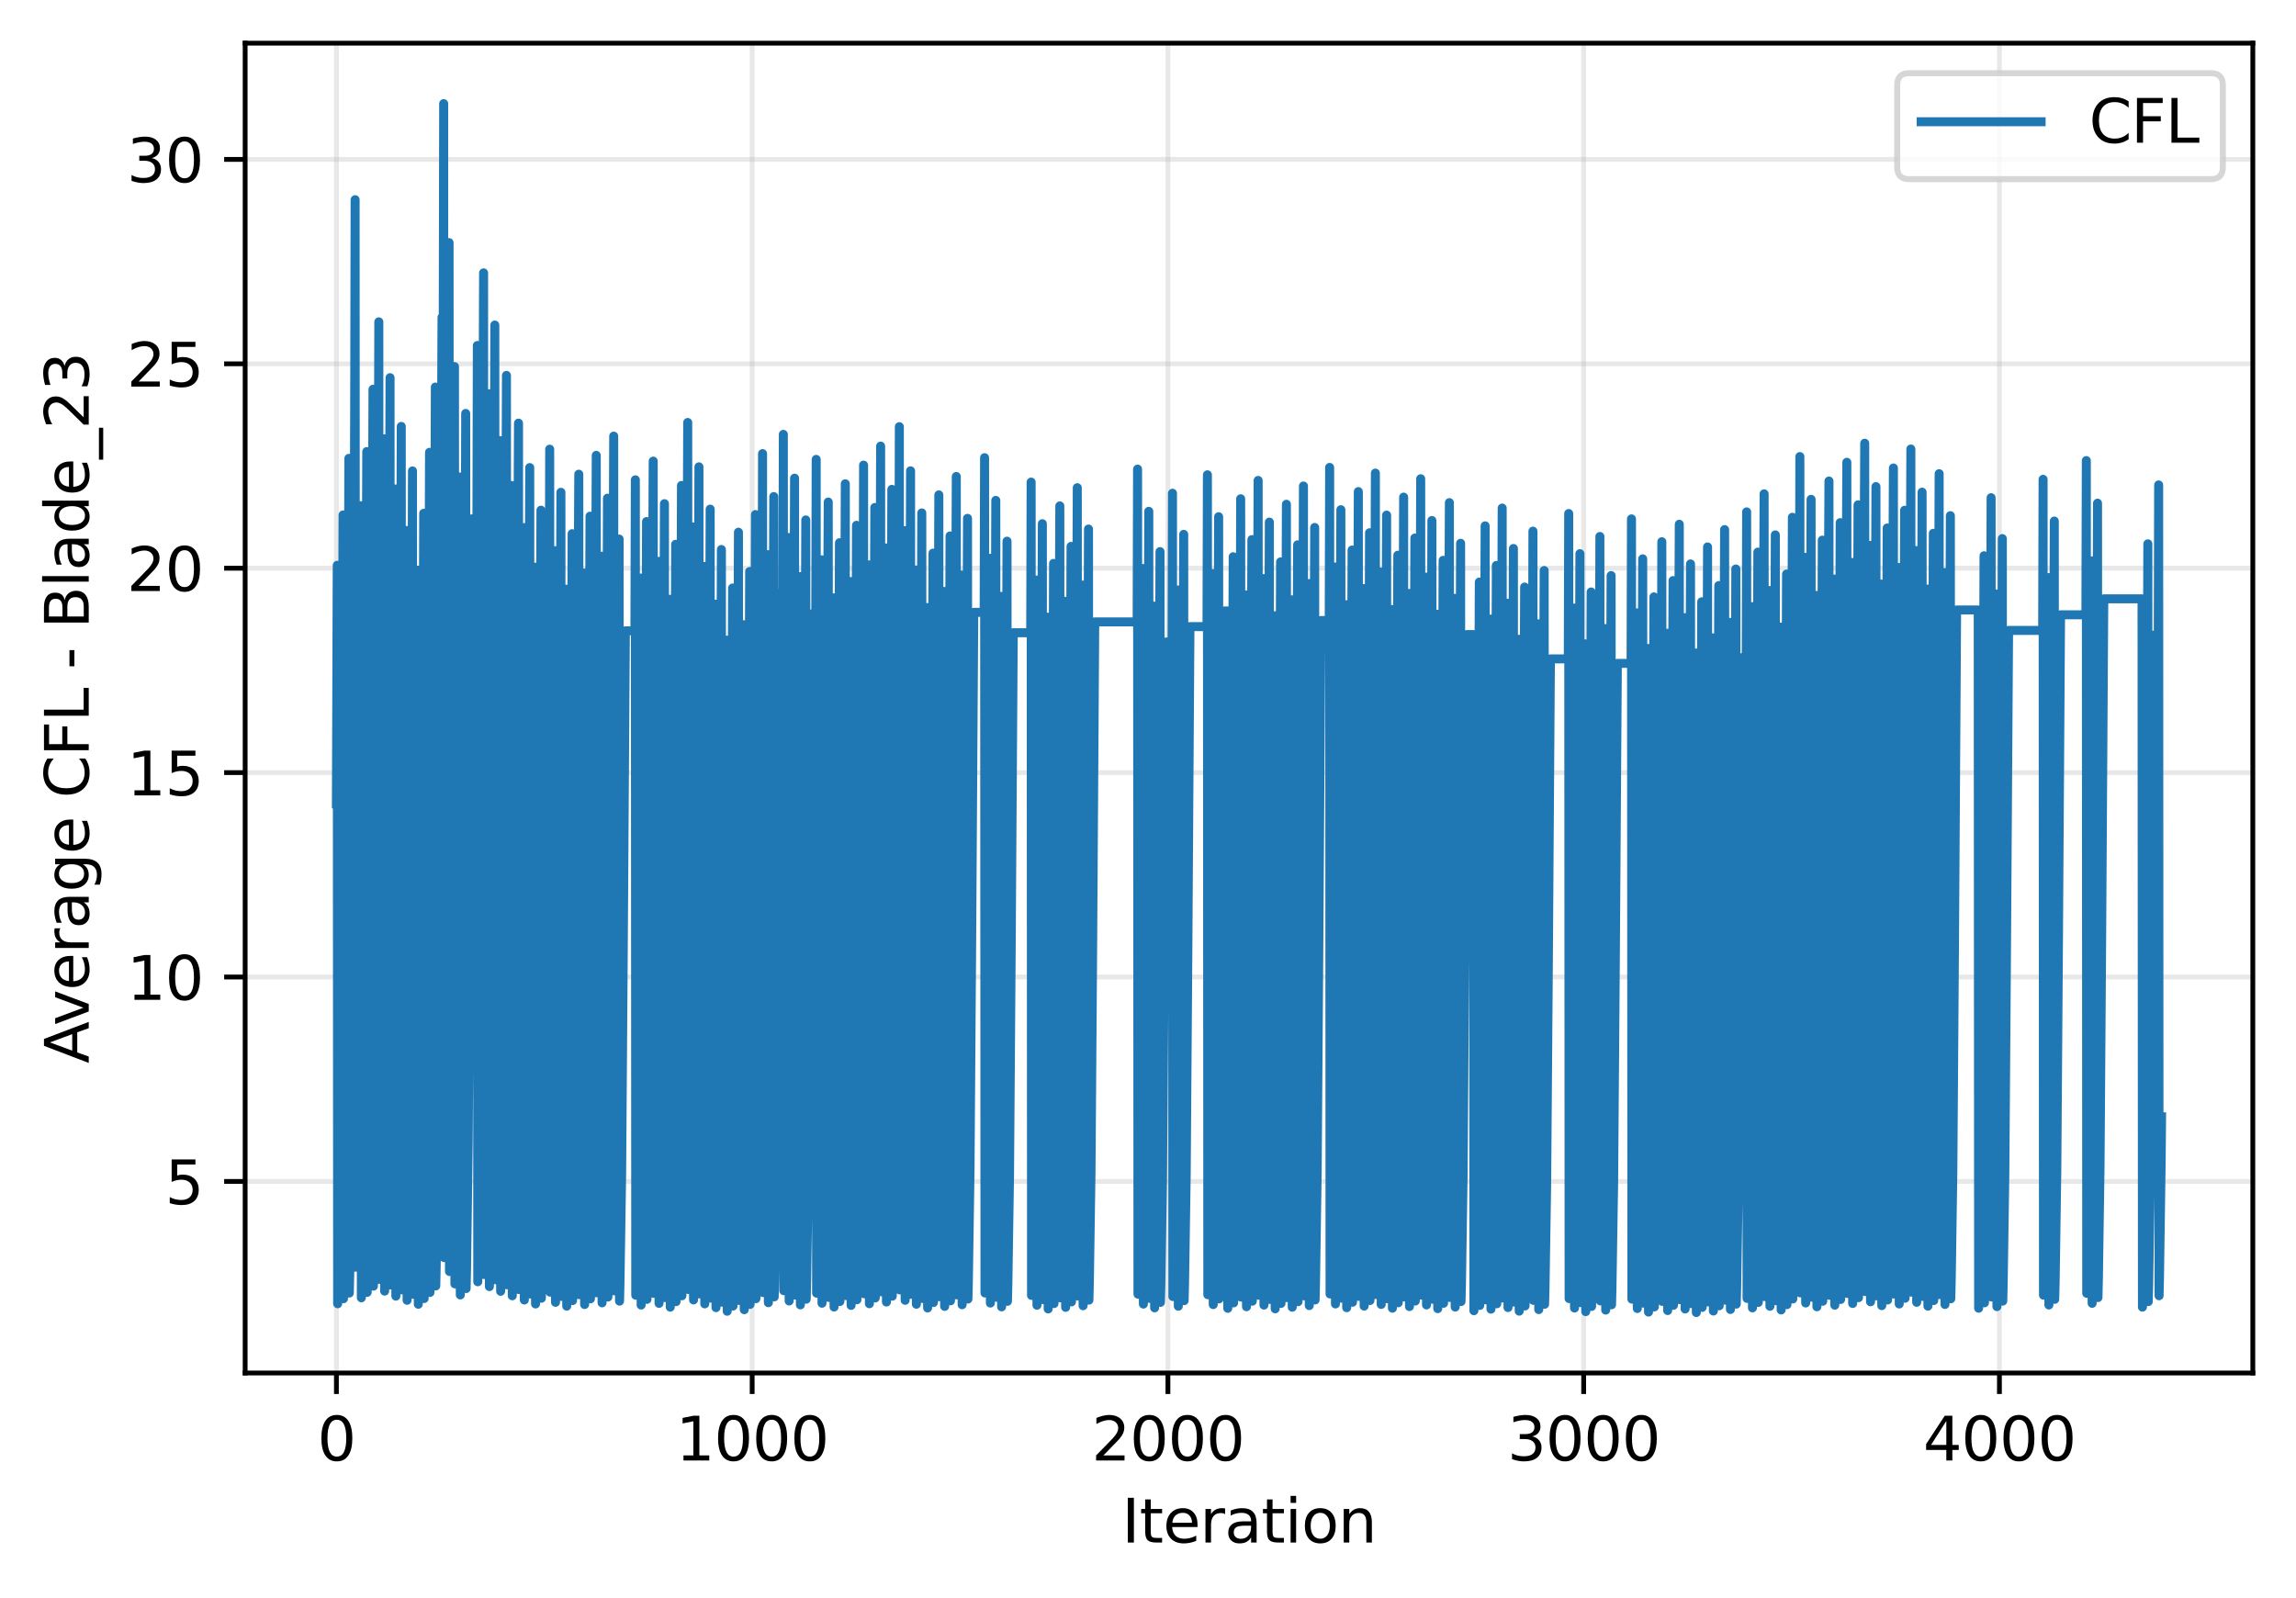 <?xml version="1.0" encoding="utf-8" standalone="no"?>
<!DOCTYPE svg PUBLIC "-//W3C//DTD SVG 1.1//EN"
  "http://www.w3.org/Graphics/SVG/1.1/DTD/svg11.dtd">
<svg xmlns:xlink="http://www.w3.org/1999/xlink" width="382.881pt" height="266.516pt" viewBox="0 0 382.881 266.516" xmlns="http://www.w3.org/2000/svg" version="1.1">
 <defs>
  <style type="text/css">*{stroke-linejoin: round; stroke-linecap: butt}</style>
 </defs>
 <g id="figure_1">
  <g id="patch_1">
   <path d="M 0 266.516 
L 382.881 266.516 
L 382.881 0 
L 0 0 
z
" style="fill: #ffffff"/>
  </g>
  <g id="axes_1">
   <g id="patch_2">
    <path d="M 40.881 228.96 
L 375.681 228.96 
L 375.681 7.2 
L 40.881 7.2 
z
" style="fill: #ffffff"/>
   </g>
   <g id="matplotlib.axis_1">
    <g id="xtick_1">
     <g id="line2d_1">
      <path d="M 56.099 228.96 
L 56.099 7.2 
" clip-path="url(#p68bf02175f)" style="fill: none; stroke: #b0b0b0; stroke-opacity: 0.3; stroke-width: 0.8; stroke-linecap: square"/>
     </g>
     <g id="line2d_2">
      <defs>
       <path id="mbaa8f07ae3" d="M 0 0 
L 0 3.5 
" style="stroke: #000000; stroke-width: 0.8"/>
      </defs>
      <g>
       <use xlink:href="#mbaa8f07ae3" x="56.099" y="228.96" style="stroke: #000000; stroke-width: 0.8"/>
      </g>
     </g>
     <g id="text_1">
      <!-- 0 -->
      <g transform="translate(52.918 243.558) scale(0.1 -0.1)">
       <defs>
        <path id="DejaVuSans-30" d="M 2034 4250 
Q 1547 4250 1301 3770 
Q 1056 3291 1056 2328 
Q 1056 1369 1301 889 
Q 1547 409 2034 409 
Q 2525 409 2770 889 
Q 3016 1369 3016 2328 
Q 3016 3291 2770 3770 
Q 2525 4250 2034 4250 
z
M 2034 4750 
Q 2819 4750 3233 4129 
Q 3647 3509 3647 2328 
Q 3647 1150 3233 529 
Q 2819 -91 2034 -91 
Q 1250 -91 836 529 
Q 422 1150 422 2328 
Q 422 3509 836 4129 
Q 1250 4750 2034 4750 
z
" transform="scale(0.016)"/>
       </defs>
       <use xlink:href="#DejaVuSans-30"/>
      </g>
     </g>
    </g>
    <g id="xtick_2">
     <g id="line2d_3">
      <path d="M 125.431 228.96 
L 125.431 7.2 
" clip-path="url(#p68bf02175f)" style="fill: none; stroke: #b0b0b0; stroke-opacity: 0.3; stroke-width: 0.8; stroke-linecap: square"/>
     </g>
     <g id="line2d_4">
      <g>
       <use xlink:href="#mbaa8f07ae3" x="125.431" y="228.96" style="stroke: #000000; stroke-width: 0.8"/>
      </g>
     </g>
     <g id="text_2">
      <!-- 1000 -->
      <g transform="translate(112.706 243.558) scale(0.1 -0.1)">
       <defs>
        <path id="DejaVuSans-31" d="M 794 531 
L 1825 531 
L 1825 4091 
L 703 3866 
L 703 4441 
L 1819 4666 
L 2450 4666 
L 2450 531 
L 3481 531 
L 3481 0 
L 794 0 
L 794 531 
z
" transform="scale(0.016)"/>
       </defs>
       <use xlink:href="#DejaVuSans-31"/>
       <use xlink:href="#DejaVuSans-30" transform="translate(63.623 0)"/>
       <use xlink:href="#DejaVuSans-30" transform="translate(127.246 0)"/>
       <use xlink:href="#DejaVuSans-30" transform="translate(190.869 0)"/>
      </g>
     </g>
    </g>
    <g id="xtick_3">
     <g id="line2d_5">
      <path d="M 194.762 228.96 
L 194.762 7.2 
" clip-path="url(#p68bf02175f)" style="fill: none; stroke: #b0b0b0; stroke-opacity: 0.3; stroke-width: 0.8; stroke-linecap: square"/>
     </g>
     <g id="line2d_6">
      <g>
       <use xlink:href="#mbaa8f07ae3" x="194.762" y="228.96" style="stroke: #000000; stroke-width: 0.8"/>
      </g>
     </g>
     <g id="text_3">
      <!-- 2000 -->
      <g transform="translate(182.037 243.558) scale(0.1 -0.1)">
       <defs>
        <path id="DejaVuSans-32" d="M 1228 531 
L 3431 531 
L 3431 0 
L 469 0 
L 469 531 
Q 828 903 1448 1529 
Q 2069 2156 2228 2338 
Q 2531 2678 2651 2914 
Q 2772 3150 2772 3378 
Q 2772 3750 2511 3984 
Q 2250 4219 1831 4219 
Q 1534 4219 1204 4116 
Q 875 4013 500 3803 
L 500 4441 
Q 881 4594 1212 4672 
Q 1544 4750 1819 4750 
Q 2544 4750 2975 4387 
Q 3406 4025 3406 3419 
Q 3406 3131 3298 2873 
Q 3191 2616 2906 2266 
Q 2828 2175 2409 1742 
Q 1991 1309 1228 531 
z
" transform="scale(0.016)"/>
       </defs>
       <use xlink:href="#DejaVuSans-32"/>
       <use xlink:href="#DejaVuSans-30" transform="translate(63.623 0)"/>
       <use xlink:href="#DejaVuSans-30" transform="translate(127.246 0)"/>
       <use xlink:href="#DejaVuSans-30" transform="translate(190.869 0)"/>
      </g>
     </g>
    </g>
    <g id="xtick_4">
     <g id="line2d_7">
      <path d="M 264.093 228.96 
L 264.093 7.2 
" clip-path="url(#p68bf02175f)" style="fill: none; stroke: #b0b0b0; stroke-opacity: 0.3; stroke-width: 0.8; stroke-linecap: square"/>
     </g>
     <g id="line2d_8">
      <g>
       <use xlink:href="#mbaa8f07ae3" x="264.093" y="228.96" style="stroke: #000000; stroke-width: 0.8"/>
      </g>
     </g>
     <g id="text_4">
      <!-- 3000 -->
      <g transform="translate(251.368 243.558) scale(0.1 -0.1)">
       <defs>
        <path id="DejaVuSans-33" d="M 2597 2516 
Q 3050 2419 3304 2112 
Q 3559 1806 3559 1356 
Q 3559 666 3084 287 
Q 2609 -91 1734 -91 
Q 1441 -91 1130 -33 
Q 819 25 488 141 
L 488 750 
Q 750 597 1062 519 
Q 1375 441 1716 441 
Q 2309 441 2620 675 
Q 2931 909 2931 1356 
Q 2931 1769 2642 2001 
Q 2353 2234 1838 2234 
L 1294 2234 
L 1294 2753 
L 1863 2753 
Q 2328 2753 2575 2939 
Q 2822 3125 2822 3475 
Q 2822 3834 2567 4026 
Q 2313 4219 1838 4219 
Q 1578 4219 1281 4162 
Q 984 4106 628 3988 
L 628 4550 
Q 988 4650 1302 4700 
Q 1616 4750 1894 4750 
Q 2613 4750 3031 4423 
Q 3450 4097 3450 3541 
Q 3450 3153 3228 2886 
Q 3006 2619 2597 2516 
z
" transform="scale(0.016)"/>
       </defs>
       <use xlink:href="#DejaVuSans-33"/>
       <use xlink:href="#DejaVuSans-30" transform="translate(63.623 0)"/>
       <use xlink:href="#DejaVuSans-30" transform="translate(127.246 0)"/>
       <use xlink:href="#DejaVuSans-30" transform="translate(190.869 0)"/>
      </g>
     </g>
    </g>
    <g id="xtick_5">
     <g id="line2d_9">
      <path d="M 333.424 228.96 
L 333.424 7.2 
" clip-path="url(#p68bf02175f)" style="fill: none; stroke: #b0b0b0; stroke-opacity: 0.3; stroke-width: 0.8; stroke-linecap: square"/>
     </g>
     <g id="line2d_10">
      <g>
       <use xlink:href="#mbaa8f07ae3" x="333.424" y="228.96" style="stroke: #000000; stroke-width: 0.8"/>
      </g>
     </g>
     <g id="text_5">
      <!-- 4000 -->
      <g transform="translate(320.699 243.558) scale(0.1 -0.1)">
       <defs>
        <path id="DejaVuSans-34" d="M 2419 4116 
L 825 1625 
L 2419 1625 
L 2419 4116 
z
M 2253 4666 
L 3047 4666 
L 3047 1625 
L 3713 1625 
L 3713 1100 
L 3047 1100 
L 3047 0 
L 2419 0 
L 2419 1100 
L 313 1100 
L 313 1709 
L 2253 4666 
z
" transform="scale(0.016)"/>
       </defs>
       <use xlink:href="#DejaVuSans-34"/>
       <use xlink:href="#DejaVuSans-30" transform="translate(63.623 0)"/>
       <use xlink:href="#DejaVuSans-30" transform="translate(127.246 0)"/>
       <use xlink:href="#DejaVuSans-30" transform="translate(190.869 0)"/>
      </g>
     </g>
    </g>
    <g id="text_6">
     <!-- Iteration -->
     <g transform="translate(187.073 257.237) scale(0.1 -0.1)">
      <defs>
       <path id="DejaVuSans-49" d="M 628 4666 
L 1259 4666 
L 1259 0 
L 628 0 
L 628 4666 
z
" transform="scale(0.016)"/>
       <path id="DejaVuSans-74" d="M 1172 4494 
L 1172 3500 
L 2356 3500 
L 2356 3053 
L 1172 3053 
L 1172 1153 
Q 1172 725 1289 603 
Q 1406 481 1766 481 
L 2356 481 
L 2356 0 
L 1766 0 
Q 1100 0 847 248 
Q 594 497 594 1153 
L 594 3053 
L 172 3053 
L 172 3500 
L 594 3500 
L 594 4494 
L 1172 4494 
z
" transform="scale(0.016)"/>
       <path id="DejaVuSans-65" d="M 3597 1894 
L 3597 1613 
L 953 1613 
Q 991 1019 1311 708 
Q 1631 397 2203 397 
Q 2534 397 2845 478 
Q 3156 559 3463 722 
L 3463 178 
Q 3153 47 2828 -22 
Q 2503 -91 2169 -91 
Q 1331 -91 842 396 
Q 353 884 353 1716 
Q 353 2575 817 3079 
Q 1281 3584 2069 3584 
Q 2775 3584 3186 3129 
Q 3597 2675 3597 1894 
z
M 3022 2063 
Q 3016 2534 2758 2815 
Q 2500 3097 2075 3097 
Q 1594 3097 1305 2825 
Q 1016 2553 972 2059 
L 3022 2063 
z
" transform="scale(0.016)"/>
       <path id="DejaVuSans-72" d="M 2631 2963 
Q 2534 3019 2420 3045 
Q 2306 3072 2169 3072 
Q 1681 3072 1420 2755 
Q 1159 2438 1159 1844 
L 1159 0 
L 581 0 
L 581 3500 
L 1159 3500 
L 1159 2956 
Q 1341 3275 1631 3429 
Q 1922 3584 2338 3584 
Q 2397 3584 2469 3576 
Q 2541 3569 2628 3553 
L 2631 2963 
z
" transform="scale(0.016)"/>
       <path id="DejaVuSans-61" d="M 2194 1759 
Q 1497 1759 1228 1600 
Q 959 1441 959 1056 
Q 959 750 1161 570 
Q 1363 391 1709 391 
Q 2188 391 2477 730 
Q 2766 1069 2766 1631 
L 2766 1759 
L 2194 1759 
z
M 3341 1997 
L 3341 0 
L 2766 0 
L 2766 531 
Q 2569 213 2275 61 
Q 1981 -91 1556 -91 
Q 1019 -91 701 211 
Q 384 513 384 1019 
Q 384 1609 779 1909 
Q 1175 2209 1959 2209 
L 2766 2209 
L 2766 2266 
Q 2766 2663 2505 2880 
Q 2244 3097 1772 3097 
Q 1472 3097 1187 3025 
Q 903 2953 641 2809 
L 641 3341 
Q 956 3463 1253 3523 
Q 1550 3584 1831 3584 
Q 2591 3584 2966 3190 
Q 3341 2797 3341 1997 
z
" transform="scale(0.016)"/>
       <path id="DejaVuSans-69" d="M 603 3500 
L 1178 3500 
L 1178 0 
L 603 0 
L 603 3500 
z
M 603 4863 
L 1178 4863 
L 1178 4134 
L 603 4134 
L 603 4863 
z
" transform="scale(0.016)"/>
       <path id="DejaVuSans-6f" d="M 1959 3097 
Q 1497 3097 1228 2736 
Q 959 2375 959 1747 
Q 959 1119 1226 758 
Q 1494 397 1959 397 
Q 2419 397 2687 759 
Q 2956 1122 2956 1747 
Q 2956 2369 2687 2733 
Q 2419 3097 1959 3097 
z
M 1959 3584 
Q 2709 3584 3137 3096 
Q 3566 2609 3566 1747 
Q 3566 888 3137 398 
Q 2709 -91 1959 -91 
Q 1206 -91 779 398 
Q 353 888 353 1747 
Q 353 2609 779 3096 
Q 1206 3584 1959 3584 
z
" transform="scale(0.016)"/>
       <path id="DejaVuSans-6e" d="M 3513 2113 
L 3513 0 
L 2938 0 
L 2938 2094 
Q 2938 2591 2744 2837 
Q 2550 3084 2163 3084 
Q 1697 3084 1428 2787 
Q 1159 2491 1159 1978 
L 1159 0 
L 581 0 
L 581 3500 
L 1159 3500 
L 1159 2956 
Q 1366 3272 1645 3428 
Q 1925 3584 2291 3584 
Q 2894 3584 3203 3211 
Q 3513 2838 3513 2113 
z
" transform="scale(0.016)"/>
      </defs>
      <use xlink:href="#DejaVuSans-49"/>
      <use xlink:href="#DejaVuSans-74" transform="translate(29.492 0)"/>
      <use xlink:href="#DejaVuSans-65" transform="translate(68.701 0)"/>
      <use xlink:href="#DejaVuSans-72" transform="translate(130.225 0)"/>
      <use xlink:href="#DejaVuSans-61" transform="translate(171.338 0)"/>
      <use xlink:href="#DejaVuSans-74" transform="translate(232.617 0)"/>
      <use xlink:href="#DejaVuSans-69" transform="translate(271.826 0)"/>
      <use xlink:href="#DejaVuSans-6f" transform="translate(299.609 0)"/>
      <use xlink:href="#DejaVuSans-6e" transform="translate(360.791 0)"/>
     </g>
    </g>
   </g>
   <g id="matplotlib.axis_2">
    <g id="ytick_1">
     <g id="line2d_11">
      <path d="M 40.881 197.014 
L 375.681 197.014 
" clip-path="url(#p68bf02175f)" style="fill: none; stroke: #b0b0b0; stroke-opacity: 0.3; stroke-width: 0.8; stroke-linecap: square"/>
     </g>
     <g id="line2d_12">
      <defs>
       <path id="mde605a1fc9" d="M 0 0 
L -3.5 0 
" style="stroke: #000000; stroke-width: 0.8"/>
      </defs>
      <g>
       <use xlink:href="#mde605a1fc9" x="40.881" y="197.014" style="stroke: #000000; stroke-width: 0.8"/>
      </g>
     </g>
     <g id="text_7">
      <!-- 5 -->
      <g transform="translate(27.519 200.814) scale(0.1 -0.1)">
       <defs>
        <path id="DejaVuSans-35" d="M 691 4666 
L 3169 4666 
L 3169 4134 
L 1269 4134 
L 1269 2991 
Q 1406 3038 1543 3061 
Q 1681 3084 1819 3084 
Q 2600 3084 3056 2656 
Q 3513 2228 3513 1497 
Q 3513 744 3044 326 
Q 2575 -91 1722 -91 
Q 1428 -91 1123 -41 
Q 819 9 494 109 
L 494 744 
Q 775 591 1075 516 
Q 1375 441 1709 441 
Q 2250 441 2565 725 
Q 2881 1009 2881 1497 
Q 2881 1984 2565 2268 
Q 2250 2553 1709 2553 
Q 1456 2553 1204 2497 
Q 953 2441 691 2322 
L 691 4666 
z
" transform="scale(0.016)"/>
       </defs>
       <use xlink:href="#DejaVuSans-35"/>
      </g>
     </g>
    </g>
    <g id="ytick_2">
     <g id="line2d_13">
      <path d="M 40.881 162.928 
L 375.681 162.928 
" clip-path="url(#p68bf02175f)" style="fill: none; stroke: #b0b0b0; stroke-opacity: 0.3; stroke-width: 0.8; stroke-linecap: square"/>
     </g>
     <g id="line2d_14">
      <g>
       <use xlink:href="#mde605a1fc9" x="40.881" y="162.928" style="stroke: #000000; stroke-width: 0.8"/>
      </g>
     </g>
     <g id="text_8">
      <!-- 10 -->
      <g transform="translate(21.156 166.728) scale(0.1 -0.1)">
       <use xlink:href="#DejaVuSans-31"/>
       <use xlink:href="#DejaVuSans-30" transform="translate(63.623 0)"/>
      </g>
     </g>
    </g>
    <g id="ytick_3">
     <g id="line2d_15">
      <path d="M 40.881 128.842 
L 375.681 128.842 
" clip-path="url(#p68bf02175f)" style="fill: none; stroke: #b0b0b0; stroke-opacity: 0.3; stroke-width: 0.8; stroke-linecap: square"/>
     </g>
     <g id="line2d_16">
      <g>
       <use xlink:href="#mde605a1fc9" x="40.881" y="128.842" style="stroke: #000000; stroke-width: 0.8"/>
      </g>
     </g>
     <g id="text_9">
      <!-- 15 -->
      <g transform="translate(21.156 132.642) scale(0.1 -0.1)">
       <use xlink:href="#DejaVuSans-31"/>
       <use xlink:href="#DejaVuSans-35" transform="translate(63.623 0)"/>
      </g>
     </g>
    </g>
    <g id="ytick_4">
     <g id="line2d_17">
      <path d="M 40.881 94.756 
L 375.681 94.756 
" clip-path="url(#p68bf02175f)" style="fill: none; stroke: #b0b0b0; stroke-opacity: 0.3; stroke-width: 0.8; stroke-linecap: square"/>
     </g>
     <g id="line2d_18">
      <g>
       <use xlink:href="#mde605a1fc9" x="40.881" y="94.756" style="stroke: #000000; stroke-width: 0.8"/>
      </g>
     </g>
     <g id="text_10">
      <!-- 20 -->
      <g transform="translate(21.156 98.555) scale(0.1 -0.1)">
       <use xlink:href="#DejaVuSans-32"/>
       <use xlink:href="#DejaVuSans-30" transform="translate(63.623 0)"/>
      </g>
     </g>
    </g>
    <g id="ytick_5">
     <g id="line2d_19">
      <path d="M 40.881 60.67 
L 375.681 60.67 
" clip-path="url(#p68bf02175f)" style="fill: none; stroke: #b0b0b0; stroke-opacity: 0.3; stroke-width: 0.8; stroke-linecap: square"/>
     </g>
     <g id="line2d_20">
      <g>
       <use xlink:href="#mde605a1fc9" x="40.881" y="60.67" style="stroke: #000000; stroke-width: 0.8"/>
      </g>
     </g>
     <g id="text_11">
      <!-- 25 -->
      <g transform="translate(21.156 64.469) scale(0.1 -0.1)">
       <use xlink:href="#DejaVuSans-32"/>
       <use xlink:href="#DejaVuSans-35" transform="translate(63.623 0)"/>
      </g>
     </g>
    </g>
    <g id="ytick_6">
     <g id="line2d_21">
      <path d="M 40.881 26.584 
L 375.681 26.584 
" clip-path="url(#p68bf02175f)" style="fill: none; stroke: #b0b0b0; stroke-opacity: 0.3; stroke-width: 0.8; stroke-linecap: square"/>
     </g>
     <g id="line2d_22">
      <g>
       <use xlink:href="#mde605a1fc9" x="40.881" y="26.584" style="stroke: #000000; stroke-width: 0.8"/>
      </g>
     </g>
     <g id="text_12">
      <!-- 30 -->
      <g transform="translate(21.156 30.383) scale(0.1 -0.1)">
       <use xlink:href="#DejaVuSans-33"/>
       <use xlink:href="#DejaVuSans-30" transform="translate(63.623 0)"/>
      </g>
     </g>
    </g>
    <g id="text_13">
     <!-- Average CFL - Blade_23 -->
     <g transform="translate(14.798 177.334) rotate(-90) scale(0.1 -0.1)">
      <defs>
       <path id="DejaVuSans-41" d="M 2188 4044 
L 1331 1722 
L 3047 1722 
L 2188 4044 
z
M 1831 4666 
L 2547 4666 
L 4325 0 
L 3669 0 
L 3244 1197 
L 1141 1197 
L 716 0 
L 50 0 
L 1831 4666 
z
" transform="scale(0.016)"/>
       <path id="DejaVuSans-76" d="M 191 3500 
L 800 3500 
L 1894 563 
L 2988 3500 
L 3597 3500 
L 2284 0 
L 1503 0 
L 191 3500 
z
" transform="scale(0.016)"/>
       <path id="DejaVuSans-67" d="M 2906 1791 
Q 2906 2416 2648 2759 
Q 2391 3103 1925 3103 
Q 1463 3103 1205 2759 
Q 947 2416 947 1791 
Q 947 1169 1205 825 
Q 1463 481 1925 481 
Q 2391 481 2648 825 
Q 2906 1169 2906 1791 
z
M 3481 434 
Q 3481 -459 3084 -895 
Q 2688 -1331 1869 -1331 
Q 1566 -1331 1297 -1286 
Q 1028 -1241 775 -1147 
L 775 -588 
Q 1028 -725 1275 -790 
Q 1522 -856 1778 -856 
Q 2344 -856 2625 -561 
Q 2906 -266 2906 331 
L 2906 616 
Q 2728 306 2450 153 
Q 2172 0 1784 0 
Q 1141 0 747 490 
Q 353 981 353 1791 
Q 353 2603 747 3093 
Q 1141 3584 1784 3584 
Q 2172 3584 2450 3431 
Q 2728 3278 2906 2969 
L 2906 3500 
L 3481 3500 
L 3481 434 
z
" transform="scale(0.016)"/>
       <path id="DejaVuSans-20" transform="scale(0.016)"/>
       <path id="DejaVuSans-43" d="M 4122 4306 
L 4122 3641 
Q 3803 3938 3442 4084 
Q 3081 4231 2675 4231 
Q 1875 4231 1450 3742 
Q 1025 3253 1025 2328 
Q 1025 1406 1450 917 
Q 1875 428 2675 428 
Q 3081 428 3442 575 
Q 3803 722 4122 1019 
L 4122 359 
Q 3791 134 3420 21 
Q 3050 -91 2638 -91 
Q 1578 -91 968 557 
Q 359 1206 359 2328 
Q 359 3453 968 4101 
Q 1578 4750 2638 4750 
Q 3056 4750 3426 4639 
Q 3797 4528 4122 4306 
z
" transform="scale(0.016)"/>
       <path id="DejaVuSans-46" d="M 628 4666 
L 3309 4666 
L 3309 4134 
L 1259 4134 
L 1259 2759 
L 3109 2759 
L 3109 2228 
L 1259 2228 
L 1259 0 
L 628 0 
L 628 4666 
z
" transform="scale(0.016)"/>
       <path id="DejaVuSans-4c" d="M 628 4666 
L 1259 4666 
L 1259 531 
L 3531 531 
L 3531 0 
L 628 0 
L 628 4666 
z
" transform="scale(0.016)"/>
       <path id="DejaVuSans-2d" d="M 313 2009 
L 1997 2009 
L 1997 1497 
L 313 1497 
L 313 2009 
z
" transform="scale(0.016)"/>
       <path id="DejaVuSans-42" d="M 1259 2228 
L 1259 519 
L 2272 519 
Q 2781 519 3026 730 
Q 3272 941 3272 1375 
Q 3272 1813 3026 2020 
Q 2781 2228 2272 2228 
L 1259 2228 
z
M 1259 4147 
L 1259 2741 
L 2194 2741 
Q 2656 2741 2882 2914 
Q 3109 3088 3109 3444 
Q 3109 3797 2882 3972 
Q 2656 4147 2194 4147 
L 1259 4147 
z
M 628 4666 
L 2241 4666 
Q 2963 4666 3353 4366 
Q 3744 4066 3744 3513 
Q 3744 3084 3544 2831 
Q 3344 2578 2956 2516 
Q 3422 2416 3680 2098 
Q 3938 1781 3938 1306 
Q 3938 681 3513 340 
Q 3088 0 2303 0 
L 628 0 
L 628 4666 
z
" transform="scale(0.016)"/>
       <path id="DejaVuSans-6c" d="M 603 4863 
L 1178 4863 
L 1178 0 
L 603 0 
L 603 4863 
z
" transform="scale(0.016)"/>
       <path id="DejaVuSans-64" d="M 2906 2969 
L 2906 4863 
L 3481 4863 
L 3481 0 
L 2906 0 
L 2906 525 
Q 2725 213 2448 61 
Q 2172 -91 1784 -91 
Q 1150 -91 751 415 
Q 353 922 353 1747 
Q 353 2572 751 3078 
Q 1150 3584 1784 3584 
Q 2172 3584 2448 3432 
Q 2725 3281 2906 2969 
z
M 947 1747 
Q 947 1113 1208 752 
Q 1469 391 1925 391 
Q 2381 391 2643 752 
Q 2906 1113 2906 1747 
Q 2906 2381 2643 2742 
Q 2381 3103 1925 3103 
Q 1469 3103 1208 2742 
Q 947 2381 947 1747 
z
" transform="scale(0.016)"/>
       <path id="DejaVuSans-5f" d="M 3263 -1063 
L 3263 -1509 
L -63 -1509 
L -63 -1063 
L 3263 -1063 
z
" transform="scale(0.016)"/>
      </defs>
      <use xlink:href="#DejaVuSans-41"/>
      <use xlink:href="#DejaVuSans-76" transform="translate(62.533 0)"/>
      <use xlink:href="#DejaVuSans-65" transform="translate(121.713 0)"/>
      <use xlink:href="#DejaVuSans-72" transform="translate(183.236 0)"/>
      <use xlink:href="#DejaVuSans-61" transform="translate(224.35 0)"/>
      <use xlink:href="#DejaVuSans-67" transform="translate(285.629 0)"/>
      <use xlink:href="#DejaVuSans-65" transform="translate(349.105 0)"/>
      <use xlink:href="#DejaVuSans-20" transform="translate(410.629 0)"/>
      <use xlink:href="#DejaVuSans-43" transform="translate(442.416 0)"/>
      <use xlink:href="#DejaVuSans-46" transform="translate(512.24 0)"/>
      <use xlink:href="#DejaVuSans-4c" transform="translate(569.76 0)"/>
      <use xlink:href="#DejaVuSans-20" transform="translate(625.473 0)"/>
      <use xlink:href="#DejaVuSans-2d" transform="translate(657.26 0)"/>
      <use xlink:href="#DejaVuSans-20" transform="translate(693.344 0)"/>
      <use xlink:href="#DejaVuSans-42" transform="translate(725.131 0)"/>
      <use xlink:href="#DejaVuSans-6c" transform="translate(793.734 0)"/>
      <use xlink:href="#DejaVuSans-61" transform="translate(821.518 0)"/>
      <use xlink:href="#DejaVuSans-64" transform="translate(882.797 0)"/>
      <use xlink:href="#DejaVuSans-65" transform="translate(946.273 0)"/>
      <use xlink:href="#DejaVuSans-5f" transform="translate(1007.797 0)"/>
      <use xlink:href="#DejaVuSans-32" transform="translate(1057.797 0)"/>
      <use xlink:href="#DejaVuSans-33" transform="translate(1121.42 0)"/>
     </g>
    </g>
   </g>
   <g id="line2d_23">
    <path d="M 56.099 134.057 
L 56.238 94.268 
L 56.307 217.417 
L 56.377 214.68 
L 56.654 197.052 
L 56.931 160.498 
L 57.209 85.872 
L 57.278 216.578 
L 57.347 213.673 
L 57.625 194.963 
L 57.902 156.166 
L 58.179 76.435 
L 58.249 215.634 
L 58.318 212.54 
L 58.595 192.615 
L 58.873 151.301 
L 59.15 65.972 
L 59.219 33.299 
L 59.289 211.32 
L 59.358 207.364 
L 59.635 181.881 
L 59.913 129.039 
L 60.121 84.339 
L 60.19 84.339 
L 60.259 216.424 
L 60.329 213.489 
L 60.606 194.582 
L 60.883 155.426 
L 61.161 75.304 
L 61.23 215.521 
L 61.299 212.405 
L 61.577 192.334 
L 61.854 150.781 
L 62.201 64.916 
L 62.27 214.482 
L 62.339 211.158 
L 62.617 189.748 
L 62.894 145.383 
L 63.171 53.666 
L 63.241 213.357 
L 63.31 209.808 
L 63.587 186.949 
L 63.865 139.591 
L 64.073 73.176 
L 64.142 215.308 
L 64.211 212.149 
L 64.488 191.804 
L 64.766 149.684 
L 65.043 62.98 
L 65.112 214.288 
L 65.182 210.926 
L 65.459 189.268 
L 65.736 144.408 
L 65.944 81.541 
L 66.014 216.144 
L 66.083 213.153 
L 66.36 193.885 
L 66.638 153.933 
L 66.915 71.11 
L 66.984 215.101 
L 67.054 211.902 
L 67.331 191.29 
L 67.608 148.55 
L 67.816 88.465 
L 67.886 216.837 
L 67.955 213.984 
L 68.232 195.608 
L 68.51 157.504 
L 68.787 78.53 
L 68.856 215.843 
L 68.926 212.792 
L 69.203 193.136 
L 69.48 152.378 
L 69.688 95.087 
L 69.758 217.499 
L 69.827 214.779 
L 70.104 197.256 
L 70.382 160.92 
L 70.659 85.599 
L 70.728 216.55 
L 70.798 213.64 
L 71.075 194.895 
L 71.352 156.025 
L 71.63 75.43 
L 71.699 215.533 
L 71.768 212.42 
L 72.046 192.365 
L 72.323 150.778 
L 72.6 64.546 
L 72.67 214.445 
L 72.739 211.114 
L 73.016 189.656 
L 73.294 145.162 
L 73.71 52.909 
L 73.918 52.909 
L 73.987 17.28 
L 74.056 209.718 
L 74.126 205.442 
L 74.403 177.895 
L 74.68 120.774 
L 74.888 40.461 
L 74.957 212.036 
L 75.027 208.224 
L 75.304 183.663 
L 75.581 132.734 
L 75.789 61.124 
L 75.859 214.103 
L 75.928 210.703 
L 76.205 188.805 
L 76.483 143.396 
L 76.691 79.548 
L 76.76 215.945 
L 76.829 212.914 
L 77.107 193.389 
L 77.384 152.903 
L 77.661 68.949 
L 77.731 214.885 
L 77.8 211.642 
L 78.077 190.752 
L 78.355 147.434 
L 78.701 86.525 
L 79.533 86.525 
L 79.603 57.61 
L 79.672 213.751 
L 79.741 210.282 
L 80.019 187.93 
L 80.296 141.583 
L 80.643 45.503 
L 80.712 212.541 
L 80.781 208.829 
L 81.059 184.918 
L 81.336 135.336 
L 81.544 65.666 
L 81.613 214.557 
L 81.683 211.248 
L 81.96 189.935 
L 82.237 145.741 
L 82.515 54.205 
L 82.584 213.411 
L 82.653 209.873 
L 82.931 187.083 
L 83.208 139.837 
L 83.416 73.478 
L 83.485 215.338 
L 83.555 212.186 
L 83.832 191.879 
L 84.109 149.778 
L 84.456 62.602 
L 84.525 214.251 
L 84.595 210.881 
L 84.872 189.173 
L 85.149 144.164 
L 85.357 80.96 
L 85.426 216.086 
L 85.496 213.083 
L 85.773 193.741 
L 86.05 153.631 
L 86.466 70.561 
L 86.536 215.046 
L 86.605 211.836 
L 86.882 191.153 
L 87.16 148.265 
L 87.368 87.982 
L 87.437 216.789 
L 87.506 213.926 
L 87.784 195.488 
L 88.061 157.255 
L 88.338 77.974 
L 88.408 215.788 
L 88.477 212.725 
L 88.754 192.998 
L 89.032 152.091 
L 89.24 94.58 
L 89.309 217.448 
L 89.378 214.718 
L 89.656 197.13 
L 89.933 160.659 
L 90.21 85.08 
L 90.28 216.498 
L 90.349 213.578 
L 90.626 194.766 
L 90.904 155.757 
L 91.25 100.933 
L 91.597 100.933 
L 91.666 74.904 
L 91.736 215.481 
L 91.805 212.357 
L 92.082 192.234 
L 92.36 150.506 
L 92.568 91.834 
L 92.637 217.174 
L 92.706 214.388 
L 92.984 196.446 
L 93.261 159.242 
L 93.538 82.095 
L 93.608 216.2 
L 93.677 213.22 
L 93.954 194.023 
L 94.232 154.217 
L 94.44 98.256 
L 94.509 217.816 
L 94.578 215.159 
L 94.856 198.044 
L 95.133 162.555 
L 95.41 89.001 
L 95.48 216.89 
L 95.549 214.048 
L 95.826 195.742 
L 96.103 157.78 
L 96.519 79.079 
L 96.589 215.898 
L 96.658 212.858 
L 96.935 193.273 
L 97.213 152.661 
L 97.421 95.557 
L 97.49 217.546 
L 97.559 214.835 
L 97.837 197.373 
L 98.114 161.163 
L 98.391 86.078 
L 98.461 216.598 
L 98.53 213.698 
L 98.807 195.014 
L 99.085 156.272 
L 99.431 75.936 
L 99.501 215.584 
L 99.57 212.481 
L 99.847 192.49 
L 100.125 151.039 
L 100.333 92.754 
L 100.402 217.266 
L 100.471 214.499 
L 100.749 196.675 
L 101.026 159.717 
L 101.303 83.079 
L 101.373 216.298 
L 101.442 213.338 
L 101.719 194.268 
L 101.997 154.725 
L 102.343 72.728 
L 102.413 215.263 
L 102.482 212.096 
L 102.759 191.692 
L 103.037 149.384 
L 103.245 89.894 
L 103.314 216.98 
L 103.383 214.156 
L 103.661 195.964 
L 103.938 158.241 
L 104.285 105.199 
L 105.879 105.199 
L 105.949 80.019 
L 106.018 215.992 
L 106.087 212.971 
L 106.364 193.507 
L 106.642 153.146 
L 106.85 96.395 
L 106.919 217.63 
L 106.988 214.936 
L 107.266 197.581 
L 107.543 161.595 
L 107.82 86.975 
L 107.89 216.688 
L 107.959 213.805 
L 108.236 195.237 
L 108.514 156.735 
L 108.93 76.896 
L 108.999 215.68 
L 109.068 212.596 
L 109.346 192.729 
L 109.623 151.534 
L 109.831 93.61 
L 109.9 217.351 
L 109.97 214.601 
L 110.247 196.888 
L 110.524 160.158 
L 110.802 83.995 
L 110.871 216.39 
L 110.94 213.448 
L 111.218 194.496 
L 111.495 155.197 
L 111.703 99.94 
L 111.772 217.984 
L 111.842 215.361 
L 112.119 198.463 
L 112.396 163.424 
L 112.674 90.767 
L 112.743 217.067 
L 112.812 214.26 
L 113.09 196.181 
L 113.367 158.692 
L 113.644 80.953 
L 113.714 216.086 
L 113.783 213.083 
L 114.06 193.739 
L 114.338 153.628 
L 114.684 70.453 
L 114.754 215.036 
L 114.823 211.823 
L 115.1 191.126 
L 115.378 148.21 
L 115.586 87.866 
L 115.655 216.777 
L 115.724 213.912 
L 116.002 195.459 
L 116.279 157.195 
L 116.556 77.849 
L 116.626 215.775 
L 116.695 212.71 
L 116.972 192.967 
L 117.249 152.026 
L 117.457 94.46 
L 117.527 217.436 
L 117.596 214.704 
L 117.873 197.1 
L 118.151 160.597 
L 118.428 84.905 
L 118.497 216.481 
L 118.567 213.557 
L 118.844 194.722 
L 119.121 155.667 
L 119.329 100.751 
L 119.399 218.065 
L 119.468 215.458 
L 119.745 198.665 
L 120.023 163.843 
L 120.3 91.635 
L 120.369 217.154 
L 120.439 214.365 
L 120.716 196.397 
L 120.993 159.139 
L 121.201 106.752 
L 121.271 218.665 
L 121.34 216.179 
L 121.617 200.158 
L 121.895 166.939 
L 122.172 98.056 
L 122.241 217.796 
L 122.311 215.135 
L 122.588 197.995 
L 122.865 162.452 
L 123.143 88.752 
L 123.212 216.865 
L 123.281 214.019 
L 123.559 195.679 
L 123.836 157.652 
L 124.044 104.181 
L 124.113 218.408 
L 124.183 215.87 
L 124.46 199.519 
L 124.737 165.613 
L 125.015 95.305 
L 125.084 217.521 
L 125.153 214.805 
L 125.431 197.31 
L 125.708 161.033 
L 125.985 85.809 
L 126.055 216.571 
L 126.124 213.665 
L 126.401 194.947 
L 126.679 156.133 
L 127.025 101.557 
L 127.095 101.557 
L 127.164 75.648 
L 127.233 215.555 
L 127.302 212.446 
L 127.58 192.419 
L 127.857 150.89 
L 128.065 92.498 
L 128.134 217.24 
L 128.204 214.468 
L 128.481 196.612 
L 128.758 159.584 
L 129.036 82.805 
L 129.105 216.271 
L 129.174 213.305 
L 129.452 194.2 
L 129.729 154.583 
L 130.076 98.879 
L 130.561 98.879 
L 130.63 72.434 
L 130.7 215.234 
L 130.769 212.06 
L 131.046 191.619 
L 131.324 149.232 
L 131.532 89.632 
L 131.601 216.954 
L 131.67 214.124 
L 131.948 195.899 
L 132.225 158.106 
L 132.502 79.739 
L 132.572 215.964 
L 132.641 212.937 
L 132.918 193.437 
L 133.196 153.001 
L 133.404 96.145 
L 133.473 217.605 
L 133.542 214.906 
L 133.82 197.519 
L 134.097 161.466 
L 134.374 86.707 
L 134.444 216.661 
L 134.513 213.773 
L 134.79 195.171 
L 135.068 156.597 
L 135.414 102.358 
L 136.038 102.358 
L 136.108 76.609 
L 136.177 215.651 
L 136.246 212.561 
L 136.524 192.658 
L 136.801 151.386 
L 137.009 93.355 
L 137.078 217.326 
L 137.148 214.571 
L 137.425 196.825 
L 137.702 160.027 
L 138.118 83.722 
L 138.187 216.363 
L 138.257 213.415 
L 138.534 194.428 
L 138.811 155.056 
L 139.019 99.696 
L 139.089 217.96 
L 139.158 215.332 
L 139.435 198.403 
L 139.713 163.299 
L 139.99 90.507 
L 140.059 217.041 
L 140.129 214.229 
L 140.406 196.116 
L 140.683 158.557 
L 140.961 80.675 
L 141.03 216.058 
L 141.099 213.049 
L 141.377 193.67 
L 141.654 153.484 
L 141.862 96.979 
L 141.931 217.688 
L 142.001 215.006 
L 142.278 197.727 
L 142.555 161.897 
L 142.833 87.6 
L 142.902 216.75 
L 142.971 213.88 
L 143.249 195.393 
L 143.526 157.057 
L 143.873 103.154 
L 143.942 103.154 
L 144.011 77.565 
L 144.081 215.747 
L 144.15 212.676 
L 144.427 192.896 
L 144.705 151.879 
L 144.913 94.207 
L 144.982 217.411 
L 145.051 214.673 
L 145.329 197.037 
L 145.606 160.466 
L 145.883 84.633 
L 145.953 216.454 
L 146.022 213.524 
L 146.299 194.655 
L 146.577 155.527 
L 146.854 74.391 
L 146.923 215.429 
L 146.993 212.295 
L 147.27 192.106 
L 147.547 150.242 
L 147.755 91.376 
L 147.825 217.128 
L 147.894 214.333 
L 148.171 196.333 
L 148.448 159.006 
L 148.726 81.605 
L 148.795 216.151 
L 148.864 213.161 
L 149.142 193.901 
L 149.419 153.964 
L 149.766 97.809 
L 149.904 97.809 
L 149.974 71.151 
L 150.043 215.105 
L 150.112 211.906 
L 150.39 191.3 
L 150.667 148.57 
L 150.875 88.488 
L 150.944 216.839 
L 151.014 213.987 
L 151.291 195.614 
L 151.568 157.515 
L 151.846 78.514 
L 151.915 215.842 
L 151.984 212.79 
L 152.262 193.132 
L 152.539 152.369 
L 152.747 95.053 
L 152.816 217.496 
L 152.886 214.775 
L 153.163 197.247 
L 153.44 160.903 
L 153.718 85.539 
L 153.787 216.544 
L 153.856 213.633 
L 154.134 194.88 
L 154.411 155.994 
L 154.619 101.316 
L 154.688 218.122 
L 154.758 215.526 
L 155.035 198.806 
L 155.312 164.135 
L 155.59 92.24 
L 155.659 217.214 
L 155.728 214.437 
L 156.006 196.548 
L 156.283 159.452 
L 156.56 82.53 
L 156.63 216.243 
L 156.699 213.272 
L 156.976 194.131 
L 157.254 154.441 
L 157.462 98.633 
L 157.531 217.854 
L 157.6 215.204 
L 157.878 198.138 
L 158.155 162.75 
L 158.432 89.37 
L 158.502 216.927 
L 158.571 214.093 
L 158.848 195.833 
L 159.125 157.97 
L 159.472 79.458 
L 159.541 215.936 
L 159.611 212.903 
L 159.888 193.367 
L 160.165 152.856 
L 160.373 95.895 
L 160.443 217.58 
L 160.512 214.876 
L 160.789 197.457 
L 161.067 161.337 
L 161.344 86.439 
L 161.413 216.634 
L 161.483 213.741 
L 161.76 195.104 
L 162.037 156.458 
L 162.384 102.119 
L 164.117 102.119 
L 164.187 76.323 
L 164.256 215.623 
L 164.325 212.527 
L 164.603 192.587 
L 164.88 151.239 
L 165.088 93.099 
L 165.157 217.3 
L 165.227 214.54 
L 165.504 196.761 
L 165.781 159.895 
L 166.059 83.448 
L 166.128 216.335 
L 166.197 213.382 
L 166.475 194.36 
L 166.752 154.915 
L 166.96 99.452 
L 167.029 217.936 
L 167.099 215.303 
L 167.376 198.342 
L 167.653 163.173 
L 167.931 90.246 
L 168 217.015 
L 168.069 214.198 
L 168.347 196.051 
L 168.624 158.423 
L 168.971 105.513 
L 171.882 105.513 
L 171.952 80.396 
L 172.021 216.03 
L 172.09 213.016 
L 172.368 193.6 
L 172.645 153.34 
L 172.853 96.731 
L 172.922 217.663 
L 172.992 214.976 
L 173.269 197.665 
L 173.546 161.769 
L 173.824 87.334 
L 173.893 216.724 
L 173.962 213.848 
L 174.24 195.327 
L 174.517 156.92 
L 174.725 102.917 
L 174.794 218.282 
L 174.864 215.718 
L 175.141 199.204 
L 175.418 164.96 
L 175.696 93.953 
L 175.765 217.386 
L 175.834 214.643 
L 176.112 196.974 
L 176.389 160.335 
L 176.736 84.362 
L 176.805 216.426 
L 176.874 213.492 
L 177.152 194.587 
L 177.429 155.386 
L 177.637 100.267 
L 177.706 218.017 
L 177.776 215.4 
L 178.053 198.545 
L 178.33 163.593 
L 178.608 91.117 
L 178.677 217.102 
L 178.746 214.302 
L 179.024 196.268 
L 179.301 158.872 
L 179.647 81.328 
L 179.717 216.123 
L 179.786 213.128 
L 180.063 193.832 
L 180.341 153.821 
L 180.549 97.562 
L 180.618 217.746 
L 180.687 215.076 
L 180.965 197.872 
L 181.242 162.197 
L 181.519 88.223 
L 181.589 216.813 
L 181.658 213.955 
L 181.935 195.548 
L 182.213 157.379 
L 182.559 103.71 
L 189.631 103.71 
L 189.701 78.231 
L 189.77 215.813 
L 189.839 212.756 
L 190.116 193.062 
L 190.394 152.223 
L 190.602 94.801 
L 190.671 217.47 
L 190.74 214.744 
L 191.018 197.185 
L 191.295 160.773 
L 191.572 85.269 
L 191.642 216.517 
L 191.711 213.601 
L 191.988 194.813 
L 192.266 155.855 
L 192.474 101.076 
L 192.543 218.098 
L 192.612 215.497 
L 192.89 198.746 
L 193.167 164.011 
L 193.444 91.983 
L 193.514 217.189 
L 193.583 214.406 
L 193.86 196.483 
L 194.138 159.319 
L 194.484 107.062 
L 195.455 107.062 
L 195.524 82.254 
L 195.594 216.216 
L 195.663 213.239 
L 195.94 194.063 
L 196.218 154.299 
L 196.426 98.388 
L 196.495 217.829 
L 196.564 215.175 
L 196.842 198.077 
L 197.119 162.623 
L 197.396 89.107 
L 197.466 216.901 
L 197.535 214.061 
L 197.812 195.768 
L 198.09 157.835 
L 198.436 104.497 
L 201.279 104.497 
L 201.348 79.177 
L 201.417 215.908 
L 201.487 212.87 
L 201.764 193.297 
L 202.041 152.711 
L 202.249 95.644 
L 202.319 217.555 
L 202.388 214.846 
L 202.665 197.394 
L 202.943 161.208 
L 203.22 86.171 
L 203.289 216.607 
L 203.359 213.709 
L 203.636 195.037 
L 203.913 156.32 
L 204.26 101.88 
L 204.676 101.88 
L 204.745 218.178 
L 204.815 215.594 
L 205.092 198.946 
L 205.369 164.425 
L 205.647 92.843 
L 205.716 217.275 
L 205.785 214.51 
L 206.063 196.698 
L 206.34 159.763 
L 206.687 107.829 
L 206.825 107.829 
L 206.895 83.175 
L 206.964 216.308 
L 207.033 213.349 
L 207.311 194.292 
L 207.588 154.774 
L 207.796 99.208 
L 207.865 217.911 
L 207.935 215.273 
L 208.212 198.281 
L 208.489 163.047 
L 208.767 89.985 
L 208.836 216.989 
L 208.905 214.166 
L 209.183 195.986 
L 209.46 158.288 
L 209.807 80.116 
L 209.876 216.002 
L 209.945 212.982 
L 210.223 193.531 
L 210.5 153.196 
L 210.708 96.481 
L 210.777 217.638 
L 210.847 214.946 
L 211.124 197.603 
L 211.401 161.64 
L 211.678 87.067 
L 211.748 216.697 
L 211.817 213.816 
L 212.094 195.26 
L 212.372 156.782 
L 212.58 102.679 
L 212.649 218.258 
L 212.718 215.69 
L 212.996 199.145 
L 213.273 164.838 
L 213.55 93.698 
L 213.62 217.36 
L 213.689 214.612 
L 213.966 196.91 
L 214.244 160.204 
L 214.521 84.089 
L 214.59 216.399 
L 214.66 213.459 
L 214.937 194.519 
L 215.214 155.246 
L 215.422 100.024 
L 215.492 217.993 
L 215.561 215.371 
L 215.838 198.484 
L 216.116 163.468 
L 216.393 90.857 
L 216.462 217.076 
L 216.532 214.271 
L 216.809 196.203 
L 217.086 158.738 
L 217.364 81.05 
L 217.433 216.095 
L 217.502 213.094 
L 217.78 193.763 
L 218.057 153.678 
L 218.265 97.314 
L 218.334 217.722 
L 218.404 215.046 
L 218.681 197.81 
L 218.958 162.07 
L 219.236 87.958 
L 219.305 216.786 
L 219.374 213.923 
L 219.652 195.482 
L 219.929 157.242 
L 220.276 103.473 
L 221.662 103.473 
L 221.731 77.948 
L 221.801 215.785 
L 221.87 212.722 
L 222.147 192.991 
L 222.425 152.077 
L 222.633 94.548 
L 222.702 217.445 
L 222.771 214.714 
L 223.049 197.122 
L 223.326 160.642 
L 223.603 84.999 
L 223.673 216.49 
L 223.742 213.568 
L 224.019 194.746 
L 224.297 155.715 
L 224.505 100.835 
L 224.574 218.074 
L 224.643 215.468 
L 224.921 198.686 
L 225.198 163.886 
L 225.475 91.725 
L 225.545 217.163 
L 225.614 214.375 
L 225.891 196.419 
L 226.169 159.186 
L 226.515 81.978 
L 226.585 216.188 
L 226.654 213.206 
L 226.931 193.994 
L 227.209 154.156 
L 227.417 98.141 
L 227.486 217.804 
L 227.555 215.145 
L 227.833 198.016 
L 228.11 162.496 
L 228.387 88.843 
L 228.457 216.875 
L 228.526 214.03 
L 228.803 195.702 
L 229.081 157.699 
L 229.358 78.895 
L 229.427 215.88 
L 229.497 212.836 
L 229.774 193.227 
L 230.051 152.566 
L 230.259 95.392 
L 230.329 217.53 
L 230.398 214.815 
L 230.675 197.332 
L 230.953 161.078 
L 231.23 85.902 
L 231.299 216.581 
L 231.369 213.677 
L 231.646 194.97 
L 231.923 156.181 
L 232.131 101.64 
L 232.2 218.154 
L 232.27 215.565 
L 232.547 198.887 
L 232.824 164.302 
L 233.102 92.587 
L 233.171 217.249 
L 233.24 214.479 
L 233.518 196.634 
L 233.795 159.63 
L 234.072 82.9 
L 234.142 216.28 
L 234.211 213.316 
L 234.488 194.223 
L 234.766 154.632 
L 234.974 98.964 
L 235.043 217.887 
L 235.112 215.244 
L 235.39 198.221 
L 235.667 162.921 
L 235.944 89.723 
L 236.014 216.963 
L 236.083 214.135 
L 236.36 195.921 
L 236.638 158.153 
L 236.915 79.836 
L 236.984 215.974 
L 237.054 212.949 
L 237.331 193.461 
L 237.608 153.051 
L 237.816 96.232 
L 237.886 217.613 
L 237.955 214.916 
L 238.232 197.541 
L 238.51 161.511 
L 238.787 86.8 
L 238.856 216.67 
L 238.926 213.784 
L 239.203 195.194 
L 239.48 156.645 
L 239.688 102.441 
L 239.758 218.234 
L 239.827 215.661 
L 240.104 199.086 
L 240.382 164.715 
L 240.659 93.443 
L 240.728 217.335 
L 240.798 214.582 
L 241.075 196.847 
L 241.352 160.072 
L 241.699 83.817 
L 241.768 216.372 
L 241.838 213.426 
L 242.115 194.451 
L 242.392 155.105 
L 242.6 99.781 
L 242.669 217.968 
L 242.739 215.342 
L 243.016 198.424 
L 243.293 163.342 
L 243.571 90.597 
L 243.64 217.05 
L 243.709 214.24 
L 243.987 196.139 
L 244.264 158.604 
L 244.611 105.826 
L 245.72 105.826 
L 245.789 218.573 
L 245.859 216.067 
L 246.136 199.928 
L 246.413 166.462 
L 246.691 97.066 
L 246.76 217.697 
L 246.829 215.016 
L 247.107 197.748 
L 247.384 161.941 
L 247.661 87.692 
L 247.731 216.76 
L 247.8 213.891 
L 248.077 195.416 
L 248.355 157.105 
L 248.563 103.236 
L 248.632 218.314 
L 248.701 215.757 
L 248.979 199.284 
L 249.256 165.125 
L 249.533 94.295 
L 249.603 217.42 
L 249.672 214.684 
L 249.949 197.059 
L 250.227 160.512 
L 250.504 84.728 
L 250.573 216.463 
L 250.643 213.536 
L 250.92 194.678 
L 251.197 155.575 
L 251.405 100.593 
L 251.475 218.05 
L 251.544 215.439 
L 251.821 198.626 
L 252.099 163.761 
L 252.376 91.466 
L 252.445 217.137 
L 252.515 214.344 
L 252.792 196.355 
L 253.069 159.052 
L 253.277 106.601 
L 253.346 218.65 
L 253.416 216.16 
L 253.693 200.121 
L 253.97 166.862 
L 254.248 97.895 
L 254.317 217.78 
L 254.386 215.116 
L 254.664 197.955 
L 254.941 162.369 
L 255.288 112.333 
L 255.565 112.333 
L 255.634 88.579 
L 255.704 216.848 
L 255.773 213.998 
L 256.05 195.637 
L 256.328 157.563 
L 256.536 104.027 
L 256.605 218.393 
L 256.674 215.852 
L 256.952 199.48 
L 257.229 165.533 
L 257.506 95.141 
L 257.576 217.504 
L 257.645 214.785 
L 257.922 197.269 
L 258.2 160.948 
L 258.546 109.877 
L 261.528 109.877 
L 261.597 85.633 
L 261.666 216.554 
L 261.736 213.644 
L 262.013 194.903 
L 262.29 156.042 
L 262.498 101.4 
L 262.568 218.13 
L 262.637 215.536 
L 262.914 198.827 
L 263.192 164.178 
L 263.469 92.33 
L 263.538 217.223 
L 263.607 214.448 
L 263.885 196.57 
L 264.162 159.498 
L 264.37 107.371 
L 264.439 218.727 
L 264.509 216.253 
L 264.786 200.313 
L 265.063 167.259 
L 265.341 98.718 
L 265.41 217.862 
L 265.479 215.215 
L 265.757 198.16 
L 266.034 162.794 
L 266.381 113.067 
L 266.727 113.067 
L 266.797 89.461 
L 266.866 216.936 
L 266.935 214.104 
L 267.213 195.856 
L 267.49 158.017 
L 267.698 104.813 
L 267.767 218.472 
L 267.837 215.946 
L 268.114 199.676 
L 268.391 165.939 
L 268.669 95.981 
L 268.738 217.588 
L 268.807 214.886 
L 269.085 197.478 
L 269.362 161.382 
L 269.709 110.627 
L 271.997 110.627 
L 272.066 86.532 
L 272.135 216.644 
L 272.205 213.752 
L 272.482 195.127 
L 272.759 156.506 
L 272.967 102.202 
L 273.037 218.211 
L 273.106 215.633 
L 273.383 199.026 
L 273.661 164.592 
L 273.938 93.188 
L 274.007 217.309 
L 274.076 214.551 
L 274.354 196.783 
L 274.631 159.941 
L 274.839 108.136 
L 274.908 218.804 
L 274.978 216.345 
L 275.255 200.503 
L 275.532 167.654 
L 275.81 99.537 
L 275.879 217.944 
L 275.948 215.313 
L 276.226 198.363 
L 276.503 163.217 
L 276.85 113.797 
L 277.058 113.797 
L 277.127 90.337 
L 277.196 217.024 
L 277.266 214.209 
L 277.543 196.074 
L 277.82 158.469 
L 278.028 105.594 
L 278.098 218.55 
L 278.167 216.04 
L 278.444 199.87 
L 278.722 166.342 
L 278.999 96.817 
L 279.068 217.672 
L 279.138 214.986 
L 279.415 197.686 
L 279.692 161.813 
L 280.039 87.426 
L 280.108 216.733 
L 280.178 213.859 
L 280.455 195.35 
L 280.732 156.968 
L 280.94 102.999 
L 281.01 218.29 
L 281.079 215.728 
L 281.356 199.225 
L 281.634 165.003 
L 281.911 94.041 
L 281.98 217.394 
L 282.05 214.653 
L 282.327 196.996 
L 282.604 160.381 
L 282.812 108.897 
L 282.882 218.88 
L 282.951 216.436 
L 283.228 200.692 
L 283.506 168.046 
L 283.783 100.351 
L 283.852 218.025 
L 283.922 215.41 
L 284.199 198.566 
L 284.476 163.636 
L 284.753 91.207 
L 284.823 217.111 
L 284.892 214.313 
L 285.169 196.29 
L 285.447 158.919 
L 285.655 106.37 
L 285.724 218.627 
L 285.793 216.133 
L 286.071 200.064 
L 286.348 166.742 
L 286.625 97.648 
L 286.695 217.755 
L 286.764 215.086 
L 287.041 197.893 
L 287.319 162.242 
L 287.596 88.315 
L 287.665 216.822 
L 287.735 213.966 
L 288.012 195.571 
L 288.289 157.426 
L 288.497 103.791 
L 288.567 218.369 
L 288.636 215.823 
L 288.913 199.422 
L 289.191 165.412 
L 289.468 94.888 
L 289.537 217.479 
L 289.607 214.755 
L 289.884 197.206 
L 290.161 160.818 
L 290.508 109.652 
L 291.201 109.652 
L 291.271 85.363 
L 291.34 216.527 
L 291.409 213.612 
L 291.687 194.836 
L 291.964 155.903 
L 292.172 101.159 
L 292.241 218.106 
L 292.311 215.507 
L 292.588 198.767 
L 292.865 164.054 
L 293.143 92.072 
L 293.212 217.198 
L 293.281 214.417 
L 293.559 196.506 
L 293.836 159.365 
L 294.183 82.35 
L 294.252 216.225 
L 294.321 213.25 
L 294.599 194.086 
L 294.876 154.348 
L 295.084 98.473 
L 295.153 217.838 
L 295.222 215.185 
L 295.5 198.098 
L 295.777 162.667 
L 296.054 89.198 
L 296.124 216.91 
L 296.193 214.072 
L 296.47 195.791 
L 296.748 157.882 
L 296.956 104.579 
L 297.025 218.448 
L 297.094 215.918 
L 297.372 199.618 
L 297.649 165.818 
L 297.926 95.731 
L 297.996 217.563 
L 298.065 214.856 
L 298.342 197.416 
L 298.62 161.253 
L 298.897 86.264 
L 298.966 216.617 
L 299.036 213.72 
L 299.313 195.06 
L 299.59 156.368 
L 299.937 101.963 
L 300.076 101.963 
L 300.145 76.135 
L 300.214 215.604 
L 300.284 212.505 
L 300.561 192.54 
L 300.838 151.142 
L 301.046 92.932 
L 301.116 217.284 
L 301.185 214.52 
L 301.462 196.72 
L 301.74 159.809 
L 302.017 83.27 
L 302.086 216.317 
L 302.156 213.361 
L 302.433 194.315 
L 302.71 154.823 
L 302.918 99.293 
L 302.988 217.92 
L 303.057 215.283 
L 303.334 198.302 
L 303.612 163.091 
L 303.889 90.076 
L 303.958 216.998 
L 304.028 214.177 
L 304.305 196.009 
L 304.582 158.335 
L 304.998 80.213 
L 305.067 216.012 
L 305.137 212.994 
L 305.414 193.555 
L 305.691 153.246 
L 305.899 96.568 
L 305.969 217.647 
L 306.038 214.956 
L 306.315 197.624 
L 306.593 161.685 
L 306.87 87.16 
L 306.939 216.706 
L 307.009 213.828 
L 307.286 195.283 
L 307.563 156.83 
L 307.979 77.094 
L 308.049 215.7 
L 308.118 212.62 
L 308.395 192.779 
L 308.673 151.636 
L 308.881 93.787 
L 308.95 217.369 
L 309.019 214.623 
L 309.297 196.932 
L 309.574 160.249 
L 309.851 84.184 
L 309.921 216.409 
L 309.99 213.47 
L 310.267 194.543 
L 310.545 155.295 
L 310.961 73.91 
L 311.03 215.381 
L 311.099 212.237 
L 311.377 191.986 
L 311.654 149.993 
L 311.862 90.948 
L 311.931 217.085 
L 312.001 214.282 
L 312.278 196.226 
L 312.555 158.785 
L 312.833 81.147 
L 312.902 216.105 
L 312.971 213.106 
L 313.249 193.787 
L 313.526 153.727 
L 313.734 97.4 
L 313.803 217.73 
L 313.873 215.056 
L 314.15 197.831 
L 314.427 162.114 
L 314.705 88.05 
L 314.774 216.795 
L 314.843 213.934 
L 315.121 195.505 
L 315.398 157.29 
L 315.744 78.046 
L 315.814 215.795 
L 315.883 212.734 
L 316.16 193.016 
L 316.438 152.128 
L 316.646 94.636 
L 316.715 217.454 
L 316.784 214.725 
L 317.062 197.144 
L 317.339 160.688 
L 317.616 85.093 
L 317.686 216.5 
L 317.755 213.579 
L 318.032 194.769 
L 318.31 155.764 
L 318.656 74.882 
L 318.726 215.479 
L 318.795 212.354 
L 319.072 192.228 
L 319.35 150.495 
L 319.558 91.814 
L 319.627 217.172 
L 319.696 214.386 
L 319.974 196.442 
L 320.251 159.232 
L 320.528 82.074 
L 320.598 216.198 
L 320.667 213.217 
L 320.944 194.018 
L 321.222 154.206 
L 321.43 98.227 
L 321.499 217.813 
L 321.568 215.156 
L 321.846 198.037 
L 322.123 162.541 
L 322.4 88.935 
L 322.47 216.884 
L 322.539 214.04 
L 322.816 195.725 
L 323.094 157.746 
L 323.371 78.993 
L 323.44 215.89 
L 323.51 212.847 
L 323.787 193.251 
L 324.064 152.616 
L 324.272 95.48 
L 324.342 217.538 
L 324.411 214.826 
L 324.688 197.354 
L 324.966 161.123 
L 325.243 85.995 
L 325.312 216.59 
L 325.382 213.688 
L 325.659 194.994 
L 325.936 156.229 
L 326.283 101.723 
L 329.888 101.723 
L 329.957 218.163 
L 330.027 215.575 
L 330.304 198.907 
L 330.581 164.345 
L 330.859 92.676 
L 330.928 217.258 
L 330.997 214.489 
L 331.275 196.656 
L 331.552 159.676 
L 331.899 107.68 
L 331.968 107.68 
L 332.037 82.995 
L 332.107 216.29 
L 332.176 213.328 
L 332.453 194.247 
L 332.731 154.682 
L 332.939 99.049 
L 333.008 217.895 
L 333.077 215.254 
L 333.355 198.242 
L 333.632 162.965 
L 333.909 89.814 
L 333.979 216.972 
L 334.048 214.146 
L 334.325 195.944 
L 334.603 158.2 
L 334.949 105.128 
L 340.634 105.128 
L 340.704 79.933 
L 340.773 215.984 
L 340.842 212.96 
L 341.12 193.485 
L 341.397 153.102 
L 341.605 96.318 
L 341.674 217.622 
L 341.744 214.927 
L 342.021 197.562 
L 342.298 161.556 
L 342.576 86.893 
L 342.645 216.68 
L 342.714 213.795 
L 342.992 195.217 
L 343.269 156.692 
L 343.616 102.524 
L 347.845 102.524 
L 347.914 76.808 
L 347.983 215.671 
L 348.053 212.585 
L 348.33 192.708 
L 348.607 151.489 
L 348.815 93.532 
L 348.885 217.344 
L 348.954 214.592 
L 349.231 196.869 
L 349.509 160.118 
L 349.786 83.911 
L 349.855 216.381 
L 349.925 213.438 
L 350.202 194.475 
L 350.479 155.154 
L 350.826 99.865 
L 357.205 99.865 
L 357.274 217.977 
L 357.343 215.352 
L 357.62 198.445 
L 357.898 163.386 
L 358.175 90.688 
L 358.244 217.059 
L 358.314 214.251 
L 358.591 196.161 
L 358.868 158.651 
L 359.215 105.907 
L 359.908 105.907 
L 359.978 80.868 
L 360.047 216.077 
L 360.116 213.073 
L 360.394 193.718 
L 360.463 186.241 
L 360.463 186.241 
" clip-path="url(#p68bf02175f)" style="fill: none; stroke: #1f77b4; stroke-width: 1.5; stroke-linecap: square"/>
   </g>
   <g id="patch_3">
    <path d="M 40.881 228.96 
L 40.881 7.2 
" style="fill: none; stroke: #000000; stroke-width: 0.8; stroke-linejoin: miter; stroke-linecap: square"/>
   </g>
   <g id="patch_4">
    <path d="M 375.681 228.96 
L 375.681 7.2 
" style="fill: none; stroke: #000000; stroke-width: 0.8; stroke-linejoin: miter; stroke-linecap: square"/>
   </g>
   <g id="patch_5">
    <path d="M 40.881 228.96 
L 375.681 228.96 
" style="fill: none; stroke: #000000; stroke-width: 0.8; stroke-linejoin: miter; stroke-linecap: square"/>
   </g>
   <g id="patch_6">
    <path d="M 40.881 7.2 
L 375.681 7.2 
" style="fill: none; stroke: #000000; stroke-width: 0.8; stroke-linejoin: miter; stroke-linecap: square"/>
   </g>
   <g id="legend_1">
    <g id="patch_7">
     <path d="M 318.375 29.878 
L 368.681 29.878 
Q 370.681 29.878 370.681 27.878 
L 370.681 14.2 
Q 370.681 12.2 368.681 12.2 
L 318.375 12.2 
Q 316.375 12.2 316.375 14.2 
L 316.375 27.878 
Q 316.375 29.878 318.375 29.878 
z
" style="fill: #ffffff; opacity: 0.8; stroke: #cccccc; stroke-linejoin: miter"/>
    </g>
    <g id="line2d_24">
     <path d="M 320.375 20.298 
L 330.375 20.298 
L 340.375 20.298 
" style="fill: none; stroke: #1f77b4; stroke-width: 1.5; stroke-linecap: square"/>
    </g>
    <g id="text_14">
     <!-- CFL -->
     <g transform="translate(348.375 23.798) scale(0.1 -0.1)">
      <use xlink:href="#DejaVuSans-43"/>
      <use xlink:href="#DejaVuSans-46" transform="translate(69.824 0)"/>
      <use xlink:href="#DejaVuSans-4c" transform="translate(127.344 0)"/>
     </g>
    </g>
   </g>
  </g>
 </g>
 <defs>
  <clipPath id="p68bf02175f">
   <rect x="40.881" y="7.2" width="334.8" height="221.76"/>
  </clipPath>
 </defs>
</svg>
